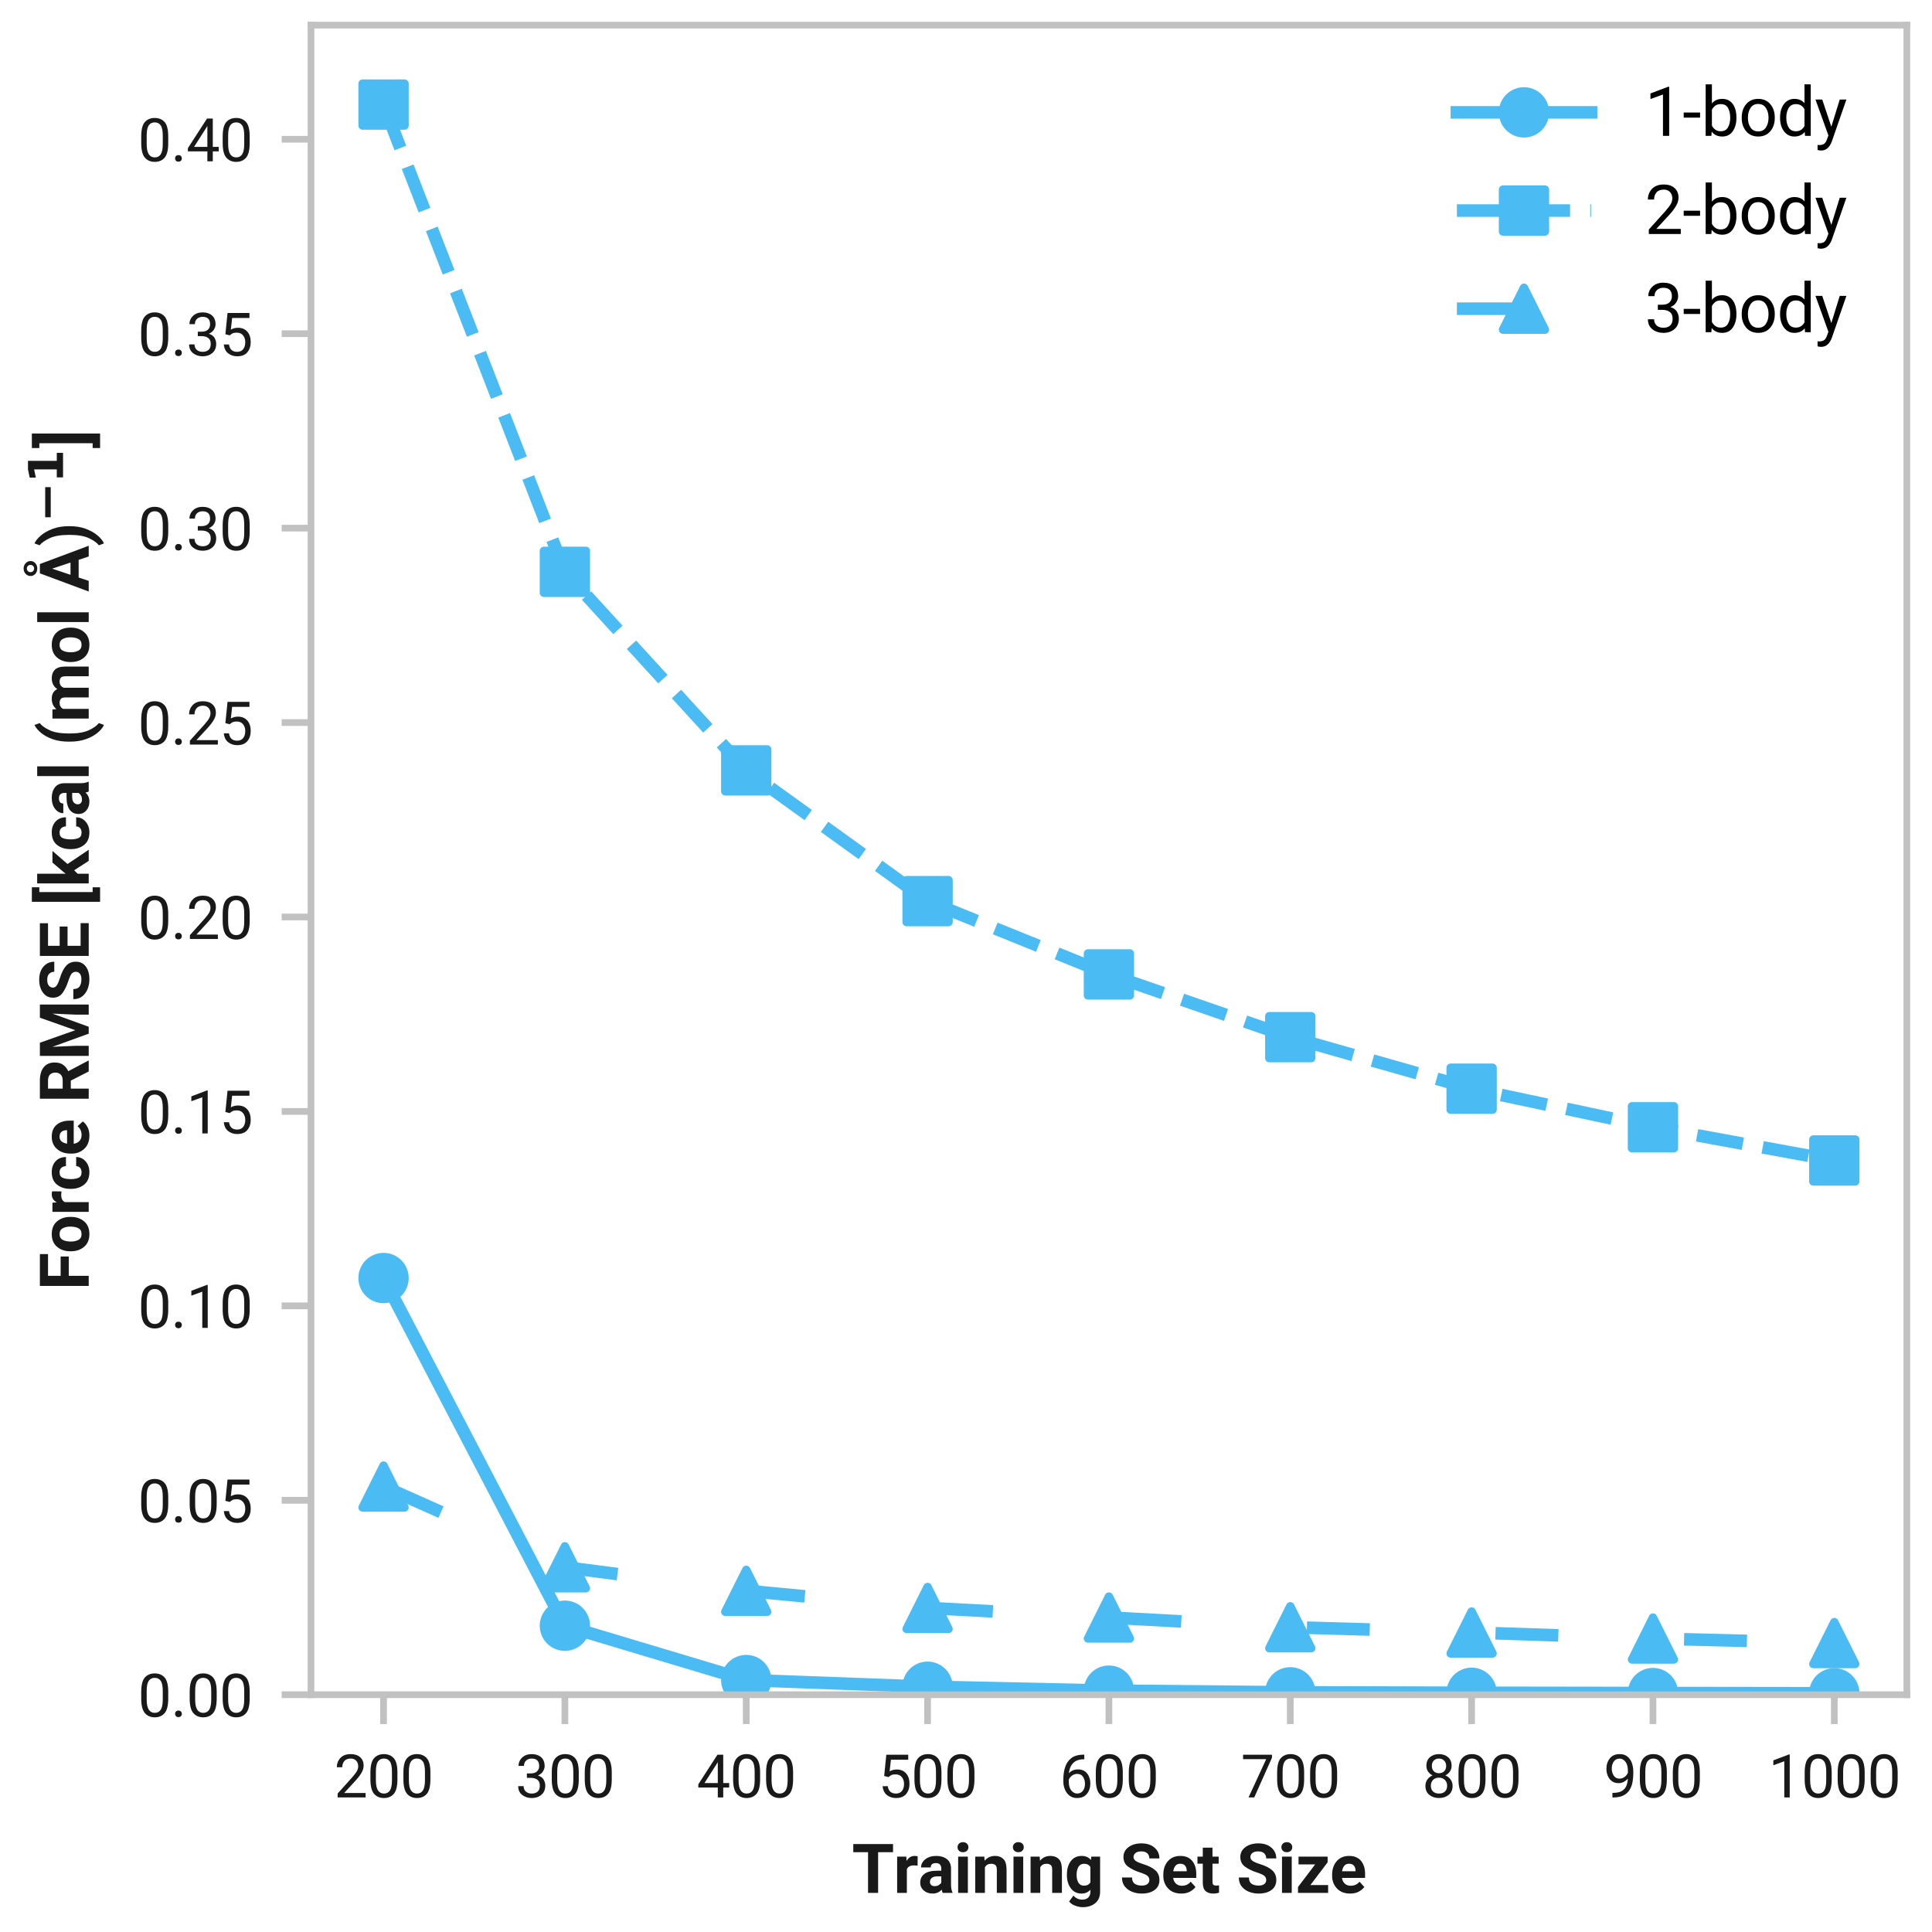 <?xml version="1.0" encoding="utf-8" standalone="no"?>
<!DOCTYPE svg PUBLIC "-//W3C//DTD SVG 1.1//EN"
  "http://www.w3.org/Graphics/SVG/1.1/DTD/svg11.dtd">
<svg xmlns:xlink="http://www.w3.org/1999/xlink" width="230.4pt" height="230.4pt" viewBox="0 0 230.4 230.4" xmlns="http://www.w3.org/2000/svg" version="1.1">
 <defs>
  <style type="text/css">*{stroke-linejoin: round; stroke-linecap: butt}</style>
 </defs>
 <g id="figure_1">
  <g id="patch_1">
   <path d="M 0 230.4 
L 230.4 230.4 
L 230.4 0 
L 0 0 
z
" style="fill: #ffffff"/>
  </g>
  <g id="axes_1">
   <g id="patch_2">
    <path d="M 37.089 202.103 
L 227.4 202.103 
L 227.4 3 
L 37.089 3 
z
" style="fill: #ffffff"/>
   </g>
   <g id="matplotlib.axis_1">
    <g id="xtick_1">
     <g id="line2d_1">
      <defs>
       <path id="m926123eb95" d="M 0 0 
L 0 3.5 
" style="stroke: #c2c1c1; stroke-width: 0.8"/>
      </defs>
      <g>
       <use xlink:href="#m926123eb95" x="45.74" y="202.103" style="fill: #c2c1c1; stroke: #c2c1c1; stroke-width: 0.8"/>
      </g>
     </g>
     <g id="text_1">
      <!-- 200 -->
      <g style="fill: #191919" transform="translate(39.838 214.353) scale(0.07 -0.07)">
       <defs>
        <path id="Roboto-Regular-32" d="M 3359 475 
L 3359 0 
L 381 0 
L 381 416 
L 1925 2134 
Q 2306 2566 2439 2819 
Q 2572 3072 2572 3328 
Q 2572 3663 2364 3900 
Q 2156 4138 1778 4138 
Q 1322 4138 1097 3878 
Q 872 3619 872 3213 
L 294 3213 
Q 294 3788 672 4200 
Q 1050 4613 1778 4613 
Q 2422 4613 2786 4278 
Q 3150 3944 3150 3397 
Q 3150 2997 2903 2592 
Q 2656 2188 2297 1797 
L 1078 475 
L 3359 475 
z
" transform="scale(0.016)"/>
        <path id="Roboto-Regular-30" d="M 3234 1944 
Q 3234 825 2848 381 
Q 2463 -63 1800 -63 
Q 1156 -63 764 368 
Q 372 800 359 1872 
L 359 2638 
Q 359 3753 750 4183 
Q 1141 4613 1794 4613 
Q 2447 4613 2834 4195 
Q 3222 3778 3234 2709 
L 3234 1944 
z
M 2653 2734 
Q 2653 3503 2434 3822 
Q 2216 4141 1794 4141 
Q 1388 4141 1167 3831 
Q 947 3522 941 2778 
L 941 1850 
Q 941 1088 1164 750 
Q 1388 413 1800 413 
Q 2222 413 2436 745 
Q 2650 1078 2653 1825 
L 2653 2734 
z
" transform="scale(0.016)"/>
       </defs>
       <use xlink:href="#Roboto-Regular-32"/>
       <use xlink:href="#Roboto-Regular-30" x="56.201"/>
       <use xlink:href="#Roboto-Regular-30" x="112.402"/>
      </g>
     </g>
    </g>
    <g id="xtick_2">
     <g id="line2d_2">
      <g>
       <use xlink:href="#m926123eb95" x="67.366" y="202.103" style="fill: #c2c1c1; stroke: #c2c1c1; stroke-width: 0.8"/>
      </g>
     </g>
     <g id="text_2">
      <!-- 300 -->
      <g style="fill: #191919" transform="translate(61.465 214.353) scale(0.07 -0.07)">
       <defs>
        <path id="Roboto-Regular-33" d="M 1222 2084 
L 1222 2559 
L 1647 2559 
Q 2094 2563 2312 2784 
Q 2531 3006 2531 3338 
Q 2531 4138 1738 4138 
Q 1369 4138 1141 3927 
Q 913 3716 913 3359 
L 334 3359 
Q 334 3881 720 4247 
Q 1106 4613 1738 4613 
Q 2353 4613 2733 4286 
Q 3113 3959 3113 3325 
Q 3113 3072 2942 2784 
Q 2772 2497 2397 2338 
Q 2850 2191 3015 1884 
Q 3181 1578 3181 1269 
Q 3181 631 2768 284 
Q 2356 -63 1741 -63 
Q 1147 -63 722 267 
Q 297 597 297 1203 
L 875 1203 
Q 875 844 1108 628 
Q 1341 413 1741 413 
Q 2138 413 2369 622 
Q 2600 831 2600 1256 
Q 2600 1681 2337 1882 
Q 2075 2084 1634 2084 
L 1222 2084 
z
" transform="scale(0.016)"/>
       </defs>
       <use xlink:href="#Roboto-Regular-33"/>
       <use xlink:href="#Roboto-Regular-30" x="56.201"/>
       <use xlink:href="#Roboto-Regular-30" x="112.402"/>
      </g>
     </g>
    </g>
    <g id="xtick_3">
     <g id="line2d_3">
      <g>
       <use xlink:href="#m926123eb95" x="88.992" y="202.103" style="fill: #c2c1c1; stroke: #c2c1c1; stroke-width: 0.8"/>
      </g>
     </g>
     <g id="text_3">
      <!-- 400 -->
      <g style="fill: #191919" transform="translate(83.091 214.353) scale(0.07 -0.07)">
       <defs>
        <path id="Roboto-Regular-34" d="M 166 1397 
L 2203 4550 
L 2819 4550 
L 2819 1531 
L 3453 1531 
L 3453 1056 
L 2819 1056 
L 2819 0 
L 2241 0 
L 2241 1056 
L 166 1056 
L 166 1397 
z
M 822 1531 
L 2241 1531 
L 2241 3766 
L 2169 3638 
L 822 1531 
z
" transform="scale(0.016)"/>
       </defs>
       <use xlink:href="#Roboto-Regular-34"/>
       <use xlink:href="#Roboto-Regular-30" x="56.201"/>
       <use xlink:href="#Roboto-Regular-30" x="112.402"/>
      </g>
     </g>
    </g>
    <g id="xtick_4">
     <g id="line2d_4">
      <g>
       <use xlink:href="#m926123eb95" x="110.618" y="202.103" style="fill: #c2c1c1; stroke: #c2c1c1; stroke-width: 0.8"/>
      </g>
     </g>
     <g id="text_4">
      <!-- 500 -->
      <g style="fill: #191919" transform="translate(104.717 214.353) scale(0.07 -0.07)">
       <defs>
        <path id="Roboto-Regular-35" d="M 1109 2166 
L 647 2284 
L 875 4550 
L 3209 4550 
L 3209 4016 
L 1366 4016 
L 1228 2778 
Q 1572 2975 1988 2975 
Q 2616 2975 2980 2561 
Q 3344 2147 3344 1450 
Q 3344 797 2987 367 
Q 2631 -63 1903 -63 
Q 1350 -63 947 248 
Q 544 559 481 1197 
L 1031 1197 
Q 1141 413 1903 413 
Q 2313 413 2538 691 
Q 2763 969 2763 1444 
Q 2763 1872 2527 2164 
Q 2291 2456 1853 2456 
Q 1563 2456 1413 2378 
Q 1263 2300 1109 2166 
z
" transform="scale(0.016)"/>
       </defs>
       <use xlink:href="#Roboto-Regular-35"/>
       <use xlink:href="#Roboto-Regular-30" x="56.201"/>
       <use xlink:href="#Roboto-Regular-30" x="112.402"/>
      </g>
     </g>
    </g>
    <g id="xtick_5">
     <g id="line2d_5">
      <g>
       <use xlink:href="#m926123eb95" x="132.244" y="202.103" style="fill: #c2c1c1; stroke: #c2c1c1; stroke-width: 0.8"/>
      </g>
     </g>
     <g id="text_5">
      <!-- 600 -->
      <g style="fill: #191919" transform="translate(126.343 214.353) scale(0.07 -0.07)">
       <defs>
        <path id="Roboto-Regular-36" d="M 3291 1484 
Q 3291 838 2930 387 
Q 2569 -63 1878 -63 
Q 1388 -63 1063 198 
Q 738 459 577 861 
Q 416 1263 416 1684 
L 416 1956 
Q 416 2597 595 3194 
Q 775 3791 1247 4173 
Q 1719 4556 2597 4556 
L 2647 4556 
L 2647 4066 
Q 2041 4066 1705 3853 
Q 1369 3641 1205 3302 
Q 1041 2963 1006 2575 
Q 1369 2984 1984 2984 
Q 2438 2984 2727 2765 
Q 3016 2547 3153 2201 
Q 3291 1856 3291 1484 
z
M 997 1666 
Q 997 1059 1267 737 
Q 1538 416 1878 416 
Q 2278 416 2498 708 
Q 2719 1000 2719 1456 
Q 2719 1863 2516 2184 
Q 2313 2506 1891 2506 
Q 1588 2506 1341 2325 
Q 1094 2144 997 1884 
L 997 1666 
z
" transform="scale(0.016)"/>
       </defs>
       <use xlink:href="#Roboto-Regular-36"/>
       <use xlink:href="#Roboto-Regular-30" x="56.201"/>
       <use xlink:href="#Roboto-Regular-30" x="112.402"/>
      </g>
     </g>
    </g>
    <g id="xtick_6">
     <g id="line2d_6">
      <g>
       <use xlink:href="#m926123eb95" x="153.871" y="202.103" style="fill: #c2c1c1; stroke: #c2c1c1; stroke-width: 0.8"/>
      </g>
     </g>
     <g id="text_6">
      <!-- 700 -->
      <g style="fill: #191919" transform="translate(147.969 214.353) scale(0.07 -0.07)">
       <defs>
        <path id="Roboto-Regular-37" d="M 3319 4550 
L 3319 4225 
L 1434 0 
L 825 0 
L 2706 4075 
L 244 4075 
L 244 4550 
L 3319 4550 
z
" transform="scale(0.016)"/>
       </defs>
       <use xlink:href="#Roboto-Regular-37"/>
       <use xlink:href="#Roboto-Regular-30" x="56.201"/>
       <use xlink:href="#Roboto-Regular-30" x="112.402"/>
      </g>
     </g>
    </g>
    <g id="xtick_7">
     <g id="line2d_7">
      <g>
       <use xlink:href="#m926123eb95" x="175.497" y="202.103" style="fill: #c2c1c1; stroke: #c2c1c1; stroke-width: 0.8"/>
      </g>
     </g>
     <g id="text_7">
      <!-- 800 -->
      <g style="fill: #191919" transform="translate(169.596 214.353) scale(0.07 -0.07)">
       <defs>
        <path id="Roboto-Regular-38" d="M 3244 1231 
Q 3244 606 2826 271 
Q 2409 -63 1796 -63 
Q 1184 -63 767 271 
Q 350 606 350 1231 
Q 350 1613 554 1905 
Q 759 2197 1109 2347 
Q 806 2494 629 2762 
Q 453 3031 453 3366 
Q 453 3963 833 4288 
Q 1213 4613 1794 4613 
Q 2378 4613 2758 4288 
Q 3138 3963 3138 3366 
Q 3138 3028 2956 2761 
Q 2775 2494 2472 2347 
Q 2825 2197 3034 1903 
Q 3244 1609 3244 1231 
z
M 2559 3356 
Q 2559 3697 2346 3917 
Q 2134 4138 1793 4138 
Q 1453 4138 1243 3927 
Q 1034 3716 1034 3356 
Q 1034 3003 1243 2790 
Q 1453 2578 1797 2578 
Q 2138 2578 2348 2790 
Q 2559 3003 2559 3356 
z
M 2663 1244 
Q 2663 1625 2420 1865 
Q 2178 2106 1791 2106 
Q 1394 2106 1161 1865 
Q 928 1625 928 1244 
Q 928 850 1161 631 
Q 1394 413 1797 413 
Q 2200 413 2431 631 
Q 2663 850 2663 1244 
z
" transform="scale(0.016)"/>
       </defs>
       <use xlink:href="#Roboto-Regular-38"/>
       <use xlink:href="#Roboto-Regular-30" x="56.201"/>
       <use xlink:href="#Roboto-Regular-30" x="112.402"/>
      </g>
     </g>
    </g>
    <g id="xtick_8">
     <g id="line2d_8">
      <g>
       <use xlink:href="#m926123eb95" x="197.123" y="202.103" style="fill: #c2c1c1; stroke: #c2c1c1; stroke-width: 0.8"/>
      </g>
     </g>
     <g id="text_8">
      <!-- 900 -->
      <g style="fill: #191919" transform="translate(191.222 214.353) scale(0.07 -0.07)">
       <defs>
        <path id="Roboto-Regular-39" d="M 3175 2563 
Q 3175 2119 3098 1667 
Q 3022 1216 2801 836 
Q 2581 456 2151 225 
Q 1722 -6 953 -6 
L 953 484 
Q 1644 484 1980 700 
Q 2316 916 2448 1264 
Q 2581 1613 2597 2006 
Q 2416 1791 2162 1656 
Q 1909 1522 1613 1522 
Q 1163 1522 875 1747 
Q 588 1972 450 2320 
Q 313 2669 313 3041 
Q 313 3691 670 4152 
Q 1028 4613 1725 4613 
Q 2244 4613 2564 4344 
Q 2884 4075 3029 3653 
Q 3175 3231 3175 2772 
L 3175 2563 
z
M 881 3072 
Q 881 2666 1086 2334 
Q 1291 2003 1706 2003 
Q 2003 2003 2245 2181 
Q 2488 2359 2600 2622 
L 2600 2850 
Q 2600 3472 2336 3803 
Q 2072 4134 1725 4134 
Q 1322 4134 1101 3829 
Q 881 3525 881 3072 
z
" transform="scale(0.016)"/>
       </defs>
       <use xlink:href="#Roboto-Regular-39"/>
       <use xlink:href="#Roboto-Regular-30" x="56.201"/>
       <use xlink:href="#Roboto-Regular-30" x="112.402"/>
      </g>
     </g>
    </g>
    <g id="xtick_9">
     <g id="line2d_9">
      <g>
       <use xlink:href="#m926123eb95" x="218.749" y="202.103" style="fill: #c2c1c1; stroke: #c2c1c1; stroke-width: 0.8"/>
      </g>
     </g>
     <g id="text_9">
      <!-- 1000 -->
      <g style="fill: #191919" transform="translate(210.881 214.353) scale(0.07 -0.07)">
       <defs>
        <path id="Roboto-Regular-31" d="M 2278 4575 
L 2278 0 
L 1700 0 
L 1700 3853 
L 534 3428 
L 534 3950 
L 2188 4575 
L 2278 4575 
z
" transform="scale(0.016)"/>
       </defs>
       <use xlink:href="#Roboto-Regular-31"/>
       <use xlink:href="#Roboto-Regular-30" x="56.201"/>
       <use xlink:href="#Roboto-Regular-30" x="112.402"/>
       <use xlink:href="#Roboto-Regular-30" x="168.604"/>
      </g>
     </g>
    </g>
    <g id="text_10">
     <!-- Training Set Size -->
     <g style="fill: #191919" transform="translate(101.595 225.736) scale(0.08 -0.08)">
      <defs>
       <path id="Roboto-Bold-54" d="M 128 3791 
L 128 4550 
L 3831 4550 
L 3831 3791 
L 2441 3791 
L 2441 0 
L 1503 0 
L 1503 3791 
L 128 3791 
z
" transform="scale(0.016)"/>
       <path id="Roboto-Bold-72" d="M 1922 2563 
Q 1413 2563 1253 2216 
L 1253 0 
L 347 0 
L 347 3381 
L 1200 3381 
L 1228 2978 
Q 1494 3444 1981 3444 
Q 2153 3444 2259 3403 
L 2250 2538 
L 1922 2563 
z
" transform="scale(0.016)"/>
       <path id="Roboto-Bold-61" d="M 2306 0 
Q 2250 119 2216 303 
Q 1888 -63 1363 -63 
Q 878 -63 547 223 
Q 216 509 216 950 
Q 216 1481 609 1773 
Q 1003 2066 1775 2066 
L 2178 2066 
L 2178 2263 
Q 2178 2497 2058 2636 
Q 1938 2775 1678 2775 
Q 1194 2775 1194 2369 
L 291 2369 
Q 291 2809 681 3126 
Q 1072 3444 1728 3444 
Q 2313 3444 2698 3147 
Q 3084 2850 3084 2256 
L 3084 750 
Q 3091 300 3219 53 
L 3219 0 
L 2306 0 
z
M 1559 628 
Q 1788 628 1948 729 
Q 2109 831 2178 953 
L 2178 1541 
L 1809 1541 
Q 1450 1541 1284 1389 
Q 1119 1238 1119 1016 
Q 1119 847 1236 737 
Q 1353 628 1559 628 
z
" transform="scale(0.016)"/>
       <path id="Roboto-Bold-69" d="M 341 4256 
Q 341 4459 478 4592 
Q 616 4725 847 4725 
Q 1078 4725 1215 4592 
Q 1353 4459 1353 4256 
Q 1353 4056 1215 3923 
Q 1078 3791 847 3791 
Q 616 3791 478 3923 
Q 341 4056 341 4256 
z
M 1303 3381 
L 1303 0 
L 397 0 
L 397 3381 
L 1303 3381 
z
" transform="scale(0.016)"/>
       <path id="Roboto-Bold-6e" d="M 1806 2713 
Q 1422 2713 1234 2388 
L 1234 0 
L 331 0 
L 331 3381 
L 1178 3381 
L 1209 2994 
Q 1572 3444 2181 3444 
Q 2659 3444 2953 3159 
Q 3247 2875 3250 2169 
L 3250 0 
L 2344 0 
L 2344 2156 
Q 2344 2481 2205 2597 
Q 2066 2713 1806 2713 
z
" transform="scale(0.016)"/>
       <path id="Roboto-Bold-67" d="M 1681 -1331 
Q 1375 -1331 1008 -1203 
Q 641 -1075 422 -803 
L 822 -253 
Q 1156 -628 1644 -628 
Q 2003 -628 2203 -436 
Q 2403 -244 2403 113 
L 2403 294 
Q 2084 -63 1581 -63 
Q 953 -63 587 418 
Q 222 900 216 1625 
L 216 1716 
Q 216 2488 583 2966 
Q 950 3444 1588 3444 
Q 2147 3444 2456 3063 
L 2491 3381 
L 3309 3381 
L 3309 116 
Q 3309 -581 2857 -956 
Q 2406 -1331 1681 -1331 
z
M 1119 1650 
Q 1119 1244 1286 958 
Q 1453 672 1809 672 
Q 2222 672 2403 984 
L 2403 2403 
Q 2225 2713 1816 2713 
Q 1463 2713 1291 2423 
Q 1119 2134 1119 1716 
L 1119 1650 
z
" transform="scale(0.016)"/>
       <path id="Roboto-Bold-20" transform="scale(0.016)"/>
       <path id="Roboto-Bold-53" d="M 2769 1194 
Q 2769 1422 2612 1573 
Q 2456 1725 1854 1920 
Q 1253 2116 816 2425 
Q 356 2747 356 3341 
Q 356 3913 828 4263 
Q 1300 4613 2038 4613 
Q 2794 4613 3250 4217 
Q 3706 3822 3706 3209 
L 2769 3209 
Q 2769 3497 2584 3681 
Q 2400 3866 2022 3866 
Q 1653 3866 1473 3711 
Q 1294 3556 1294 3338 
Q 1294 3113 1525 2963 
Q 1756 2813 2197 2678 
Q 2944 2450 3326 2106 
Q 3709 1763 3709 1200 
Q 3709 603 3259 270 
Q 2809 -63 2059 -63 
Q 1606 -63 1184 96 
Q 763 256 491 587 
Q 219 919 219 1434 
L 1159 1434 
Q 1159 1019 1407 850 
Q 1656 681 2059 681 
Q 2422 681 2595 828 
Q 2769 975 2769 1194 
z
" transform="scale(0.016)"/>
       <path id="Roboto-Bold-65" d="M 3225 550 
Q 3063 319 2731 128 
Q 2400 -63 1906 -63 
Q 1119 -63 675 414 
Q 231 891 228 1566 
L 228 1697 
Q 228 2463 654 2953 
Q 1081 3444 1806 3444 
Q 2534 3444 2915 2987 
Q 3297 2531 3297 1781 
L 3297 1397 
L 1144 1397 
Q 1191 1069 1403 867 
Q 1616 666 1963 666 
Q 2478 666 2778 1044 
L 3225 550 
z
M 1800 2716 
Q 1513 2716 1356 2522 
Q 1200 2328 1153 2016 
L 2409 2016 
L 2409 2084 
Q 2403 2356 2258 2536 
Q 2113 2716 1800 2716 
z
" transform="scale(0.016)"/>
       <path id="Roboto-Bold-74" d="M 2041 22 
Q 1788 -63 1497 -63 
Q 1053 -63 790 168 
Q 528 400 528 938 
L 528 2722 
L 31 2722 
L 31 3381 
L 528 3381 
L 528 4216 
L 1431 4216 
L 1431 3381 
L 2006 3381 
L 2006 2722 
L 1431 2722 
L 1431 1031 
Q 1431 819 1518 750 
Q 1606 681 1778 681 
Q 1916 681 2041 706 
L 2041 22 
z
" transform="scale(0.016)"/>
       <path id="Roboto-Bold-7a" d="M 281 2653 
L 281 3381 
L 2991 3381 
L 2991 2850 
L 1384 728 
L 3038 728 
L 3038 0 
L 231 0 
L 231 550 
L 1828 2653 
L 281 2653 
z
" transform="scale(0.016)"/>
      </defs>
      <use xlink:href="#Roboto-Bold-54"/>
      <use xlink:href="#Roboto-Bold-72" x="61.865"/>
      <use xlink:href="#Roboto-Bold-61" x="98.389"/>
      <use xlink:href="#Roboto-Bold-69" x="152.002"/>
      <use xlink:href="#Roboto-Bold-6e" x="178.516"/>
      <use xlink:href="#Roboto-Bold-69" x="234.521"/>
      <use xlink:href="#Roboto-Bold-6e" x="261.035"/>
      <use xlink:href="#Roboto-Bold-67" x="317.041"/>
      <use xlink:href="#Roboto-Bold-20" x="374.17"/>
      <use xlink:href="#Roboto-Bold-53" x="399.072"/>
      <use xlink:href="#Roboto-Bold-65" x="460.547"/>
      <use xlink:href="#Roboto-Bold-74" x="514.6"/>
      <use xlink:href="#Roboto-Bold-20" x="548.389"/>
      <use xlink:href="#Roboto-Bold-53" x="573.291"/>
      <use xlink:href="#Roboto-Bold-69" x="634.766"/>
      <use xlink:href="#Roboto-Bold-7a" x="661.279"/>
      <use xlink:href="#Roboto-Bold-65" x="712.207"/>
     </g>
    </g>
   </g>
   <g id="matplotlib.axis_2">
    <g id="ytick_1">
     <g id="line2d_10">
      <defs>
       <path id="mcb4978653a" d="M 0 0 
L -3.5 0 
" style="stroke: #c2c1c1; stroke-width: 0.8"/>
      </defs>
      <g>
       <use xlink:href="#mcb4978653a" x="37.089" y="202.103" style="fill: #c2c1c1; stroke: #c2c1c1; stroke-width: 0.8"/>
      </g>
     </g>
     <g id="text_11">
      <!-- 0.00 -->
      <g style="fill: #191919" transform="translate(16.44 204.728) scale(0.07 -0.07)">
       <defs>
        <path id="Roboto-Regular-2e" d="M 450 306 
Q 450 453 542 554 
Q 634 656 809 656 
Q 984 656 1076 554 
Q 1169 453 1169 306 
Q 1169 163 1076 62 
Q 984 -38 809 -38 
Q 634 -38 542 62 
Q 450 163 450 306 
z
" transform="scale(0.016)"/>
       </defs>
       <use xlink:href="#Roboto-Regular-30"/>
       <use xlink:href="#Roboto-Regular-2e" x="56.201"/>
       <use xlink:href="#Roboto-Regular-30" x="82.568"/>
       <use xlink:href="#Roboto-Regular-30" x="138.77"/>
      </g>
     </g>
    </g>
    <g id="ytick_2">
     <g id="line2d_11">
      <g>
       <use xlink:href="#mcb4978653a" x="37.089" y="178.916" style="fill: #c2c1c1; stroke: #c2c1c1; stroke-width: 0.8"/>
      </g>
     </g>
     <g id="text_12">
      <!-- 0.05 -->
      <g style="fill: #191919" transform="translate(16.44 181.541) scale(0.07 -0.07)">
       <use xlink:href="#Roboto-Regular-30"/>
       <use xlink:href="#Roboto-Regular-2e" x="56.201"/>
       <use xlink:href="#Roboto-Regular-30" x="82.568"/>
       <use xlink:href="#Roboto-Regular-35" x="138.77"/>
      </g>
     </g>
    </g>
    <g id="ytick_3">
     <g id="line2d_12">
      <g>
       <use xlink:href="#mcb4978653a" x="37.089" y="155.729" style="fill: #c2c1c1; stroke: #c2c1c1; stroke-width: 0.8"/>
      </g>
     </g>
     <g id="text_13">
      <!-- 0.10 -->
      <g style="fill: #191919" transform="translate(16.44 158.354) scale(0.07 -0.07)">
       <use xlink:href="#Roboto-Regular-30"/>
       <use xlink:href="#Roboto-Regular-2e" x="56.201"/>
       <use xlink:href="#Roboto-Regular-31" x="82.568"/>
       <use xlink:href="#Roboto-Regular-30" x="138.77"/>
      </g>
     </g>
    </g>
    <g id="ytick_4">
     <g id="line2d_13">
      <g>
       <use xlink:href="#mcb4978653a" x="37.089" y="132.543" style="fill: #c2c1c1; stroke: #c2c1c1; stroke-width: 0.8"/>
      </g>
     </g>
     <g id="text_14">
      <!-- 0.15 -->
      <g style="fill: #191919" transform="translate(16.44 135.168) scale(0.07 -0.07)">
       <use xlink:href="#Roboto-Regular-30"/>
       <use xlink:href="#Roboto-Regular-2e" x="56.201"/>
       <use xlink:href="#Roboto-Regular-31" x="82.568"/>
       <use xlink:href="#Roboto-Regular-35" x="138.77"/>
      </g>
     </g>
    </g>
    <g id="ytick_5">
     <g id="line2d_14">
      <g>
       <use xlink:href="#mcb4978653a" x="37.089" y="109.356" style="fill: #c2c1c1; stroke: #c2c1c1; stroke-width: 0.8"/>
      </g>
     </g>
     <g id="text_15">
      <!-- 0.20 -->
      <g style="fill: #191919" transform="translate(16.44 111.981) scale(0.07 -0.07)">
       <use xlink:href="#Roboto-Regular-30"/>
       <use xlink:href="#Roboto-Regular-2e" x="56.201"/>
       <use xlink:href="#Roboto-Regular-32" x="82.568"/>
       <use xlink:href="#Roboto-Regular-30" x="138.77"/>
      </g>
     </g>
    </g>
    <g id="ytick_6">
     <g id="line2d_15">
      <g>
       <use xlink:href="#mcb4978653a" x="37.089" y="86.169" style="fill: #c2c1c1; stroke: #c2c1c1; stroke-width: 0.8"/>
      </g>
     </g>
     <g id="text_16">
      <!-- 0.25 -->
      <g style="fill: #191919" transform="translate(16.44 88.794) scale(0.07 -0.07)">
       <use xlink:href="#Roboto-Regular-30"/>
       <use xlink:href="#Roboto-Regular-2e" x="56.201"/>
       <use xlink:href="#Roboto-Regular-32" x="82.568"/>
       <use xlink:href="#Roboto-Regular-35" x="138.77"/>
      </g>
     </g>
    </g>
    <g id="ytick_7">
     <g id="line2d_16">
      <g>
       <use xlink:href="#mcb4978653a" x="37.089" y="62.982" style="fill: #c2c1c1; stroke: #c2c1c1; stroke-width: 0.8"/>
      </g>
     </g>
     <g id="text_17">
      <!-- 0.30 -->
      <g style="fill: #191919" transform="translate(16.44 65.607) scale(0.07 -0.07)">
       <use xlink:href="#Roboto-Regular-30"/>
       <use xlink:href="#Roboto-Regular-2e" x="56.201"/>
       <use xlink:href="#Roboto-Regular-33" x="82.568"/>
       <use xlink:href="#Roboto-Regular-30" x="138.77"/>
      </g>
     </g>
    </g>
    <g id="ytick_8">
     <g id="line2d_17">
      <g>
       <use xlink:href="#mcb4978653a" x="37.089" y="39.795" style="fill: #c2c1c1; stroke: #c2c1c1; stroke-width: 0.8"/>
      </g>
     </g>
     <g id="text_18">
      <!-- 0.35 -->
      <g style="fill: #191919" transform="translate(16.44 42.42) scale(0.07 -0.07)">
       <use xlink:href="#Roboto-Regular-30"/>
       <use xlink:href="#Roboto-Regular-2e" x="56.201"/>
       <use xlink:href="#Roboto-Regular-33" x="82.568"/>
       <use xlink:href="#Roboto-Regular-35" x="138.77"/>
      </g>
     </g>
    </g>
    <g id="ytick_9">
     <g id="line2d_18">
      <g>
       <use xlink:href="#mcb4978653a" x="37.089" y="16.609" style="fill: #c2c1c1; stroke: #c2c1c1; stroke-width: 0.8"/>
      </g>
     </g>
     <g id="text_19">
      <!-- 0.40 -->
      <g style="fill: #191919" transform="translate(16.44 19.234) scale(0.07 -0.07)">
       <use xlink:href="#Roboto-Regular-30"/>
       <use xlink:href="#Roboto-Regular-2e" x="56.201"/>
       <use xlink:href="#Roboto-Regular-34" x="82.568"/>
       <use xlink:href="#Roboto-Regular-30" x="138.77"/>
      </g>
     </g>
    </g>
    <g id="text_20">
     <!-- Force RMSE [kcal (mol Å)$^{\bf{-1}}$] -->
     <g style="fill: #191919" transform="translate(10.6 153.872) rotate(-90) scale(0.08 -0.08)">
      <defs>
       <path id="Roboto-Bold-46" d="M 406 0 
L 406 4550 
L 3372 4550 
L 3372 3791 
L 1347 3791 
L 1347 2616 
L 3147 2616 
L 3147 1859 
L 1347 1859 
L 1347 0 
L 406 0 
z
" transform="scale(0.016)"/>
       <path id="Roboto-Bold-6f" d="M 206 1722 
Q 206 2459 625 2951 
Q 1044 3444 1806 3444 
Q 2578 3444 2993 2951 
Q 3409 2459 3409 1722 
L 3409 1656 
Q 3409 919 2993 428 
Q 2578 -63 1813 -63 
Q 1053 -63 636 415 
Q 219 894 206 1616 
L 206 1722 
z
M 1113 1656 
Q 1113 1244 1270 955 
Q 1428 666 1813 666 
Q 2191 666 2348 953 
Q 2506 1241 2506 1722 
Q 2506 2125 2348 2420 
Q 2191 2716 1806 2716 
Q 1425 2716 1269 2422 
Q 1113 2128 1113 1656 
z
" transform="scale(0.016)"/>
       <path id="Roboto-Bold-63" d="M 1753 666 
Q 2000 666 2159 802 
Q 2319 938 2322 1169 
L 3172 1169 
Q 3166 631 2761 284 
Q 2356 -63 1769 -63 
Q 984 -63 595 432 
Q 206 928 206 1647 
L 206 1734 
Q 206 2450 593 2947 
Q 981 3444 1766 3444 
Q 2388 3444 2777 3087 
Q 3166 2731 3172 2122 
L 2322 2122 
Q 2319 2369 2172 2542 
Q 2025 2716 1750 2716 
Q 1356 2716 1234 2420 
Q 1113 2125 1113 1647 
Q 1113 1256 1233 961 
Q 1353 666 1753 666 
z
" transform="scale(0.016)"/>
       <path id="Roboto-Bold-52" d="M 2944 0 
L 2094 1669 
L 1347 1669 
L 1347 0 
L 406 0 
L 406 4550 
L 2100 4550 
Q 2884 4550 3332 4198 
Q 3781 3847 3781 3175 
Q 3781 2681 3562 2378 
Q 3344 2075 2969 1906 
L 3953 44 
L 3953 0 
L 2944 0 
z
M 1347 3791 
L 1347 2425 
L 2100 2425 
Q 2469 2425 2655 2611 
Q 2841 2797 2841 3103 
Q 2841 3419 2659 3605 
Q 2478 3791 2100 3791 
L 1347 3791 
z
" transform="scale(0.016)"/>
       <path id="Roboto-Bold-4d" d="M 2800 1250 
L 3966 4550 
L 5194 4550 
L 5194 0 
L 4253 0 
L 4253 1244 
L 4347 3381 
L 3122 0 
L 2478 0 
L 1253 3381 
L 1347 1244 
L 1347 0 
L 406 0 
L 406 4550 
L 1634 4550 
L 2800 1250 
z
" transform="scale(0.016)"/>
       <path id="Roboto-Bold-45" d="M 406 0 
L 406 4550 
L 3450 4550 
L 3450 3791 
L 1347 3791 
L 1347 2706 
L 3144 2706 
L 3144 1972 
L 1347 1972 
L 1347 756 
L 3459 756 
L 3459 0 
L 406 0 
z
" transform="scale(0.016)"/>
       <path id="Roboto-Bold-5b" d="M 1728 5297 
L 1728 4600 
L 1281 4600 
L 1281 -366 
L 1728 -366 
L 1728 -1059 
L 375 -1059 
L 375 5297 
L 1728 5297 
z
" transform="scale(0.016)"/>
       <path id="Roboto-Bold-6b" d="M 2444 0 
L 1575 1356 
L 1253 1034 
L 1253 0 
L 350 0 
L 350 4803 
L 1253 4803 
L 1253 2144 
L 1428 2369 
L 2291 3381 
L 3375 3381 
L 2156 1975 
L 3484 0 
L 2444 0 
z
" transform="scale(0.016)"/>
       <path id="Roboto-Bold-6c" d="M 1303 4800 
L 1303 0 
L 397 0 
L 397 4800 
L 1303 4800 
z
" transform="scale(0.016)"/>
       <path id="Roboto-Bold-28" d="M 391 1850 
Q 391 2731 633 3392 
Q 875 4053 1234 4473 
Q 1594 4894 1947 5053 
L 2122 4566 
Q 1772 4303 1465 3661 
Q 1159 3019 1153 1906 
L 1153 1772 
Q 1153 628 1461 -23 
Q 1769 -675 2122 -944 
L 1947 -1422 
Q 1594 -1266 1234 -845 
Q 875 -425 633 237 
Q 391 900 391 1778 
L 391 1850 
z
" transform="scale(0.016)"/>
       <path id="Roboto-Bold-6d" d="M 1806 2713 
Q 1431 2713 1253 2394 
L 1253 0 
L 347 0 
L 347 3381 
L 1197 3381 
L 1228 3009 
Q 1581 3444 2197 3444 
Q 2850 3444 3094 2928 
Q 3441 3444 4109 3444 
Q 4597 3444 4894 3156 
Q 5191 2869 5194 2169 
L 5194 0 
L 4288 0 
L 4288 2156 
Q 4288 2494 4152 2603 
Q 4016 2713 3781 2713 
Q 3381 2713 3222 2334 
L 3222 0 
L 2319 0 
L 2319 2150 
Q 2319 2484 2181 2598 
Q 2044 2713 1806 2713 
z
" transform="scale(0.016)"/>
       <path id="Roboto-Bold-c5" d="M 25 0 
L 1719 4550 
L 2588 4550 
L 4291 0 
L 3291 0 
L 2978 938 
L 1331 938 
L 1019 0 
L 25 0 
z
M 1584 1697 
L 2725 1697 
L 2156 3406 
L 1584 1697 
z
M 1471 5424 
Q 1471 5683 1668 5873 
Q 1865 6064 2168 6064 
Q 2468 6064 2666 5873 
Q 2865 5683 2865 5424 
Q 2865 5158 2666 4975 
Q 2468 4793 2168 4793 
Q 1865 4793 1668 4975 
Q 1471 5158 1471 5424 
z
M 1830 5423 
Q 1830 5286 1922 5187 
Q 2015 5089 2168 5089 
Q 2321 5089 2413 5187 
Q 2505 5286 2505 5423 
Q 2505 5561 2413 5662 
Q 2321 5764 2168 5764 
Q 2015 5764 1922 5662 
Q 1830 5561 1830 5423 
z
" transform="scale(0.016)"/>
       <path id="Roboto-Bold-29" d="M 1906 1778 
Q 1906 928 1656 264 
Q 1406 -400 1034 -833 
Q 663 -1266 300 -1422 
L 125 -944 
Q 472 -684 780 -37 
Q 1088 609 1094 1722 
L 1094 1856 
Q 1094 3000 780 3656 
Q 466 4313 125 4572 
L 300 5053 
Q 663 4894 1034 4461 
Q 1406 4028 1656 3364 
Q 1906 2700 1906 1847 
L 1906 1778 
z
" transform="scale(0.016)"/>
       <path id="DejaVuSans-Bold-2212" d="M 678 2375 
L 4684 2375 
L 4684 1638 
L 678 1638 
L 678 2375 
z
" transform="scale(0.016)"/>
       <path id="DejaVuSans-Bold-31" d="M 750 831 
L 1813 831 
L 1813 3847 
L 722 3622 
L 722 4441 
L 1806 4666 
L 2950 4666 
L 2950 831 
L 4013 831 
L 4013 0 
L 750 0 
L 750 831 
z
" transform="scale(0.016)"/>
       <path id="Roboto-Bold-5d" d="M 41 4600 
L 41 5297 
L 1394 5297 
L 1394 -1059 
L 41 -1059 
L 41 -366 
L 491 -366 
L 491 4600 
L 41 4600 
z
" transform="scale(0.016)"/>
      </defs>
      <use xlink:href="#Roboto-Bold-46" transform="translate(0 0.25)"/>
      <use xlink:href="#Roboto-Bold-6f" transform="translate(54.834 0.25)"/>
      <use xlink:href="#Roboto-Bold-72" transform="translate(111.377 0.25)"/>
      <use xlink:href="#Roboto-Bold-63" transform="translate(147.9 0.25)"/>
      <use xlink:href="#Roboto-Bold-65" transform="translate(200.098 0.25)"/>
      <use xlink:href="#Roboto-Bold-20" transform="translate(254.15 0.25)"/>
      <use xlink:href="#Roboto-Bold-52" transform="translate(279.053 0.25)"/>
      <use xlink:href="#Roboto-Bold-4d" transform="translate(342.871 0.25)"/>
      <use xlink:href="#Roboto-Bold-53" transform="translate(430.469 0.25)"/>
      <use xlink:href="#Roboto-Bold-45" transform="translate(491.943 0.25)"/>
      <use xlink:href="#Roboto-Bold-20" transform="translate(548.193 0.25)"/>
      <use xlink:href="#Roboto-Bold-5b" transform="translate(573.096 0.25)"/>
      <use xlink:href="#Roboto-Bold-6b" transform="translate(600.928 0.25)"/>
      <use xlink:href="#Roboto-Bold-63" transform="translate(654.346 0.25)"/>
      <use xlink:href="#Roboto-Bold-61" transform="translate(706.543 0.25)"/>
      <use xlink:href="#Roboto-Bold-6c" transform="translate(760.156 0.25)"/>
      <use xlink:href="#Roboto-Bold-20" transform="translate(786.67 0.25)"/>
      <use xlink:href="#Roboto-Bold-28" transform="translate(811.572 0.25)"/>
      <use xlink:href="#Roboto-Bold-6d" transform="translate(846.68 0.25)"/>
      <use xlink:href="#Roboto-Bold-6f" transform="translate(933.252 0.25)"/>
      <use xlink:href="#Roboto-Bold-6c" transform="translate(989.795 0.25)"/>
      <use xlink:href="#Roboto-Bold-20" transform="translate(1016.309 0.25)"/>
      <use xlink:href="#Roboto-Bold-c5" transform="translate(1041.211 0.25)"/>
      <use xlink:href="#Roboto-Bold-29" transform="translate(1108.545 0.25)"/>
      <use xlink:href="#DejaVuSans-Bold-2212" transform="translate(1144.756 38.531) scale(0.7)"/>
      <use xlink:href="#DejaVuSans-Bold-31" transform="translate(1203.408 38.531) scale(0.7)"/>
      <use xlink:href="#Roboto-Bold-5d" transform="translate(1254.849 0.25)"/>
     </g>
    </g>
   </g>
   <g id="line2d_19">
    <path d="M 45.74 152.411 
L 67.366 193.874 
L 88.992 200.354 
L 110.618 201.15 
L 132.244 201.617 
L 153.871 201.816 
L 175.497 201.873 
L 197.123 201.904 
L 218.749 201.933 
" clip-path="url(#p960421bdd0)" style="fill: none; stroke: #4abbf3; stroke-width: 1.5; stroke-linecap: square"/>
    <defs>
     <path id="m9dad6f3881" d="M 0 2.5 
C 0.663 2.5 1.299 2.237 1.768 1.768 
C 2.237 1.299 2.5 0.663 2.5 0 
C 2.5 -0.663 2.237 -1.299 1.768 -1.768 
C 1.299 -2.237 0.663 -2.5 0 -2.5 
C -0.663 -2.5 -1.299 -2.237 -1.768 -1.768 
C -2.237 -1.299 -2.5 -0.663 -2.5 0 
C -2.5 0.663 -2.237 1.299 -1.768 1.768 
C -1.299 2.237 -0.663 2.5 0 2.5 
z
" style="stroke: #4abbf3"/>
    </defs>
    <g clip-path="url(#p960421bdd0)">
     <use xlink:href="#m9dad6f3881" x="45.74" y="152.411" style="fill: #4abbf3; stroke: #4abbf3"/>
     <use xlink:href="#m9dad6f3881" x="67.366" y="193.874" style="fill: #4abbf3; stroke: #4abbf3"/>
     <use xlink:href="#m9dad6f3881" x="88.992" y="200.354" style="fill: #4abbf3; stroke: #4abbf3"/>
     <use xlink:href="#m9dad6f3881" x="110.618" y="201.15" style="fill: #4abbf3; stroke: #4abbf3"/>
     <use xlink:href="#m9dad6f3881" x="132.244" y="201.617" style="fill: #4abbf3; stroke: #4abbf3"/>
     <use xlink:href="#m9dad6f3881" x="153.871" y="201.816" style="fill: #4abbf3; stroke: #4abbf3"/>
     <use xlink:href="#m9dad6f3881" x="175.497" y="201.873" style="fill: #4abbf3; stroke: #4abbf3"/>
     <use xlink:href="#m9dad6f3881" x="197.123" y="201.904" style="fill: #4abbf3; stroke: #4abbf3"/>
     <use xlink:href="#m9dad6f3881" x="218.749" y="201.933" style="fill: #4abbf3; stroke: #4abbf3"/>
    </g>
   </g>
   <g id="line2d_20">
    <path d="M 45.74 12.473 
L 67.366 68.194 
L 88.992 91.871 
L 110.618 107.461 
L 132.244 116.203 
L 153.871 123.684 
L 175.497 129.832 
L 197.123 134.43 
L 218.749 138.392 
" clip-path="url(#p960421bdd0)" style="fill: none; stroke-dasharray: 5.55,2.4; stroke-dashoffset: 0; stroke: #4abbf3; stroke-width: 1.5"/>
    <defs>
     <path id="m7c57e398e4" d="M -2.5 2.5 
L 2.5 2.5 
L 2.5 -2.5 
L -2.5 -2.5 
z
" style="stroke: #4abbf3; stroke-linejoin: miter"/>
    </defs>
    <g clip-path="url(#p960421bdd0)">
     <use xlink:href="#m7c57e398e4" x="45.74" y="12.473" style="fill: #4abbf3; stroke: #4abbf3; stroke-linejoin: miter"/>
     <use xlink:href="#m7c57e398e4" x="67.366" y="68.194" style="fill: #4abbf3; stroke: #4abbf3; stroke-linejoin: miter"/>
     <use xlink:href="#m7c57e398e4" x="88.992" y="91.871" style="fill: #4abbf3; stroke: #4abbf3; stroke-linejoin: miter"/>
     <use xlink:href="#m7c57e398e4" x="110.618" y="107.461" style="fill: #4abbf3; stroke: #4abbf3; stroke-linejoin: miter"/>
     <use xlink:href="#m7c57e398e4" x="132.244" y="116.203" style="fill: #4abbf3; stroke: #4abbf3; stroke-linejoin: miter"/>
     <use xlink:href="#m7c57e398e4" x="153.871" y="123.684" style="fill: #4abbf3; stroke: #4abbf3; stroke-linejoin: miter"/>
     <use xlink:href="#m7c57e398e4" x="175.497" y="129.832" style="fill: #4abbf3; stroke: #4abbf3; stroke-linejoin: miter"/>
     <use xlink:href="#m7c57e398e4" x="197.123" y="134.43" style="fill: #4abbf3; stroke: #4abbf3; stroke-linejoin: miter"/>
     <use xlink:href="#m7c57e398e4" x="218.749" y="138.392" style="fill: #4abbf3; stroke: #4abbf3; stroke-linejoin: miter"/>
    </g>
   </g>
   <g id="line2d_21">
    <path d="M 45.74 177.275 
L 67.366 186.904 
L 88.992 189.711 
L 110.618 191.755 
L 132.244 192.898 
L 153.871 194.055 
L 175.497 194.681 
L 197.123 195.402 
L 218.749 195.944 
" clip-path="url(#p960421bdd0)" style="fill: none; stroke-dasharray: 7.5,15; stroke-dashoffset: 0; stroke: #4abbf3; stroke-width: 1.5"/>
    <defs>
     <path id="m6e2d6106fa" d="M 0 -2.5 
L -2.5 2.5 
L 2.5 2.5 
z
" style="stroke: #4abbf3; stroke-linejoin: miter"/>
    </defs>
    <g clip-path="url(#p960421bdd0)">
     <use xlink:href="#m6e2d6106fa" x="45.74" y="177.275" style="fill: #4abbf3; stroke: #4abbf3; stroke-linejoin: miter"/>
     <use xlink:href="#m6e2d6106fa" x="67.366" y="186.904" style="fill: #4abbf3; stroke: #4abbf3; stroke-linejoin: miter"/>
     <use xlink:href="#m6e2d6106fa" x="88.992" y="189.711" style="fill: #4abbf3; stroke: #4abbf3; stroke-linejoin: miter"/>
     <use xlink:href="#m6e2d6106fa" x="110.618" y="191.755" style="fill: #4abbf3; stroke: #4abbf3; stroke-linejoin: miter"/>
     <use xlink:href="#m6e2d6106fa" x="132.244" y="192.898" style="fill: #4abbf3; stroke: #4abbf3; stroke-linejoin: miter"/>
     <use xlink:href="#m6e2d6106fa" x="153.871" y="194.055" style="fill: #4abbf3; stroke: #4abbf3; stroke-linejoin: miter"/>
     <use xlink:href="#m6e2d6106fa" x="175.497" y="194.681" style="fill: #4abbf3; stroke: #4abbf3; stroke-linejoin: miter"/>
     <use xlink:href="#m6e2d6106fa" x="197.123" y="195.402" style="fill: #4abbf3; stroke: #4abbf3; stroke-linejoin: miter"/>
     <use xlink:href="#m6e2d6106fa" x="218.749" y="195.944" style="fill: #4abbf3; stroke: #4abbf3; stroke-linejoin: miter"/>
    </g>
   </g>
   <g id="patch_3">
    <path d="M 37.089 202.103 
L 37.089 3 
" style="fill: none; stroke: #c2c1c1; stroke-width: 0.8; stroke-linejoin: miter; stroke-linecap: square"/>
   </g>
   <g id="patch_4">
    <path d="M 227.4 202.103 
L 227.4 3 
" style="fill: none; stroke: #c2c1c1; stroke-width: 0.8; stroke-linejoin: miter; stroke-linecap: square"/>
   </g>
   <g id="patch_5">
    <path d="M 37.089 202.103 
L 227.4 202.103 
" style="fill: none; stroke: #c2c1c1; stroke-width: 0.8; stroke-linejoin: miter; stroke-linecap: square"/>
   </g>
   <g id="patch_6">
    <path d="M 37.089 3 
L 227.4 3 
" style="fill: none; stroke: #c2c1c1; stroke-width: 0.8; stroke-linejoin: miter; stroke-linecap: square"/>
   </g>
   <g id="legend_1">
    <g id="line2d_22">
     <path d="M 173.741 13.4 
L 181.741 13.4 
L 189.741 13.4 
" style="fill: none; stroke: #4abbf3; stroke-width: 1.5; stroke-linecap: square"/>
     <g>
      <use xlink:href="#m9dad6f3881" x="181.741" y="13.4" style="fill: #4abbf3; stroke: #4abbf3"/>
     </g>
    </g>
    <g id="text_21">
     <!-- 1-body -->
     <g transform="translate(196.141 16.2) scale(0.08 -0.08)">
      <defs>
       <path id="Roboto-Regular-2d" d="M 1644 2172 
L 1644 1697 
L 119 1697 
L 119 2172 
L 1644 2172 
z
" transform="scale(0.016)"/>
       <path id="Roboto-Regular-62" d="M 3303 1653 
Q 3303 913 2959 425 
Q 2616 -63 1988 -63 
Q 1347 -63 1000 391 
L 969 0 
L 438 0 
L 438 4800 
L 1019 4800 
L 1019 3016 
Q 1363 3444 1981 3444 
Q 2619 3444 2961 2969 
Q 3303 2494 3303 1719 
L 3303 1653 
z
M 1838 2956 
Q 1522 2956 1325 2804 
Q 1128 2653 1019 2431 
L 1019 959 
Q 1131 734 1331 581 
Q 1531 428 1844 428 
Q 2313 428 2517 789 
Q 2722 1150 2722 1653 
L 2722 1719 
Q 2722 2222 2526 2589 
Q 2331 2956 1838 2956 
z
" transform="scale(0.016)"/>
       <path id="Roboto-Regular-6f" d="M 288 1725 
Q 288 2459 700 2951 
Q 1113 3444 1822 3444 
Q 2531 3444 2943 2961 
Q 3356 2478 3366 1756 
L 3366 1653 
Q 3366 919 2952 428 
Q 2538 -63 1828 -63 
Q 1116 -63 702 428 
Q 288 919 288 1653 
L 288 1725 
z
M 866 1653 
Q 866 1150 1105 781 
Q 1344 413 1828 413 
Q 2300 413 2540 777 
Q 2781 1141 2784 1644 
L 2784 1725 
Q 2784 2222 2543 2595 
Q 2303 2969 1822 2969 
Q 1344 2969 1105 2595 
Q 866 2222 866 1725 
L 866 1653 
z
" transform="scale(0.016)"/>
       <path id="Roboto-Regular-64" d="M 2622 0 
L 2594 363 
Q 2247 -63 1628 -63 
Q 1034 -63 668 418 
Q 303 900 297 1628 
L 297 1719 
Q 297 2494 664 2969 
Q 1031 3444 1634 3444 
Q 2231 3444 2572 3044 
L 2572 4800 
L 3153 4800 
L 3153 0 
L 2622 0 
z
M 878 1653 
Q 878 1150 1090 789 
Q 1303 428 1772 428 
Q 2309 428 2572 919 
L 2572 2475 
Q 2313 2956 1778 2956 
Q 1306 2956 1092 2589 
Q 878 2222 878 1719 
L 878 1653 
z
" transform="scale(0.016)"/>
       <path id="Roboto-Regular-79" d="M 1594 -522 
Q 1294 -1316 688 -1363 
L 591 -1366 
Q 406 -1366 266 -1316 
L 263 -847 
L 419 -859 
Q 713 -859 878 -739 
Q 1044 -619 1150 -306 
L 1275 38 
L 69 3381 
L 700 3381 
L 1547 850 
L 2331 3381 
L 2950 3381 
L 1594 -522 
z
" transform="scale(0.016)"/>
      </defs>
      <use xlink:href="#Roboto-Regular-31"/>
      <use xlink:href="#Roboto-Regular-2d" x="56.201"/>
      <use xlink:href="#Roboto-Regular-62" x="83.838"/>
      <use xlink:href="#Roboto-Regular-6f" x="139.99"/>
      <use xlink:href="#Roboto-Regular-64" x="197.021"/>
      <use xlink:href="#Roboto-Regular-79" x="253.418"/>
     </g>
    </g>
    <g id="line2d_23">
     <path d="M 173.741 25.108 
L 181.741 25.108 
L 189.741 25.108 
" style="fill: none; stroke-dasharray: 5.55,2.4; stroke-dashoffset: 0; stroke: #4abbf3; stroke-width: 1.5"/>
     <g>
      <use xlink:href="#m7c57e398e4" x="181.741" y="25.108" style="fill: #4abbf3; stroke: #4abbf3; stroke-linejoin: miter"/>
     </g>
    </g>
    <g id="text_22">
     <!-- 2-body -->
     <g transform="translate(196.141 27.908) scale(0.08 -0.08)">
      <use xlink:href="#Roboto-Regular-32"/>
      <use xlink:href="#Roboto-Regular-2d" x="56.201"/>
      <use xlink:href="#Roboto-Regular-62" x="83.838"/>
      <use xlink:href="#Roboto-Regular-6f" x="139.99"/>
      <use xlink:href="#Roboto-Regular-64" x="197.021"/>
      <use xlink:href="#Roboto-Regular-79" x="253.418"/>
     </g>
    </g>
    <g id="line2d_24">
     <path d="M 173.741 36.815 
L 181.741 36.815 
L 189.741 36.815 
" style="fill: none; stroke-dasharray: 7.5,15; stroke-dashoffset: 0; stroke: #4abbf3; stroke-width: 1.5"/>
     <g>
      <use xlink:href="#m6e2d6106fa" x="181.741" y="36.815" style="fill: #4abbf3; stroke: #4abbf3; stroke-linejoin: miter"/>
     </g>
    </g>
    <g id="text_23">
     <!-- 3-body -->
     <g transform="translate(196.141 39.615) scale(0.08 -0.08)">
      <use xlink:href="#Roboto-Regular-33"/>
      <use xlink:href="#Roboto-Regular-2d" x="56.201"/>
      <use xlink:href="#Roboto-Regular-62" x="83.838"/>
      <use xlink:href="#Roboto-Regular-6f" x="139.99"/>
      <use xlink:href="#Roboto-Regular-64" x="197.021"/>
      <use xlink:href="#Roboto-Regular-79" x="253.418"/>
     </g>
    </g>
   </g>
  </g>
 </g>
 <defs>
  <clipPath id="p960421bdd0">
   <rect x="37.089" y="3" width="190.311" height="199.103"/>
  </clipPath>
 </defs>
</svg>
